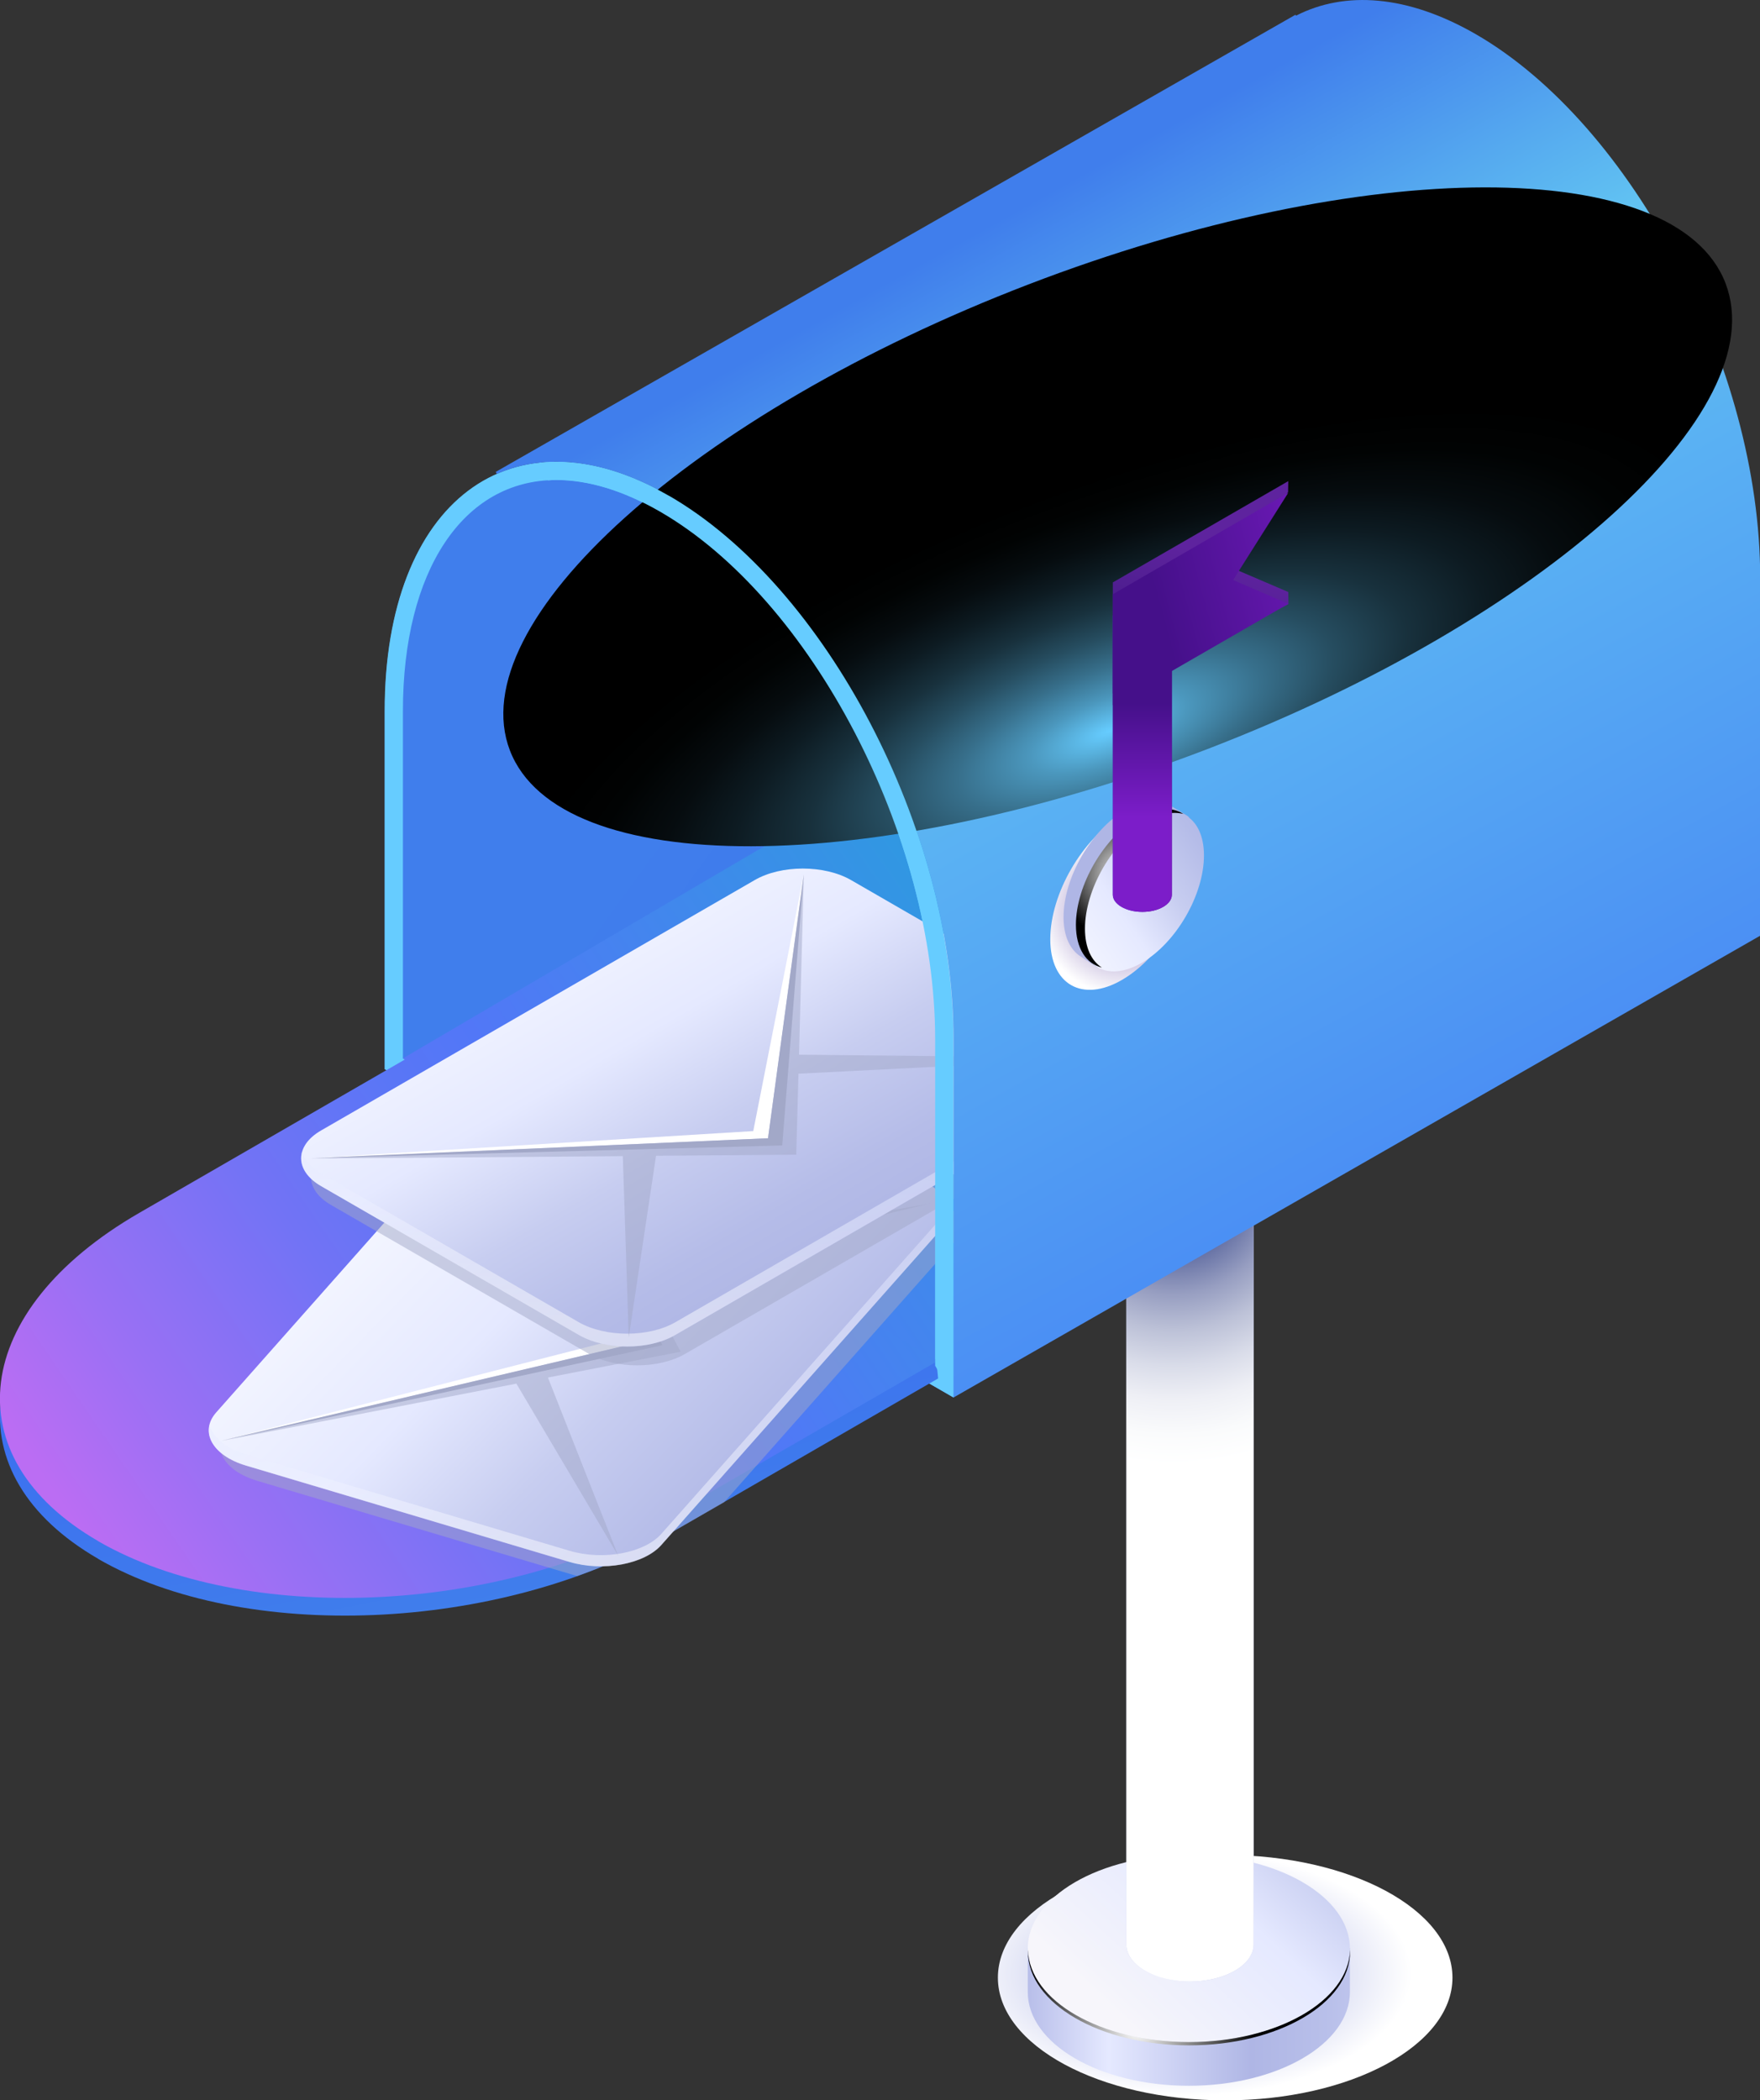 <?xml version="1.0" encoding="UTF-8"?><svg xmlns="http://www.w3.org/2000/svg" xmlns:xlink="http://www.w3.org/1999/xlink" viewBox="0 0 95.4 113.85"><rect x="0" y="0" width="95.4" height="113.85" fill="#333333" stroke="none"/><defs><style>.cls-1{fill:url(#Radial_Gradient_1-2);}.cls-1,.cls-2{mix-blend-mode:color-dodge;}.cls-3{fill:url(#radial-gradient-2);}.cls-3,.cls-4,.cls-5,.cls-6,.cls-7{mix-blend-mode:multiply;}.cls-4{fill:url(#radial-gradient-4);}.cls-8{fill:url(#linear-gradient);}.cls-9{mask:url(#mask);}.cls-10{fill:#6cf;}.cls-11{fill:#fff;}.cls-12{fill:#afb6e5;}.cls-5,.cls-6{fill:#a2a8c8;}.cls-13{fill:url(#radial-gradient-3);mix-blend-mode:screen;}.cls-6,.cls-14,.cls-15{opacity:.5;}.cls-16{fill:url(#New_Gradient_Swatch_copy_36-2);}.cls-17{fill:url(#New_Gradient_Swatch_copy_36);}.cls-18{fill:url(#Linear_Gradient_1);}.cls-19{fill:url(#linear-gradient-8);}.cls-20{fill:url(#linear-gradient-3);}.cls-21{fill:url(#linear-gradient-4);}.cls-22{fill:url(#linear-gradient-2);}.cls-23{fill:url(#linear-gradient-6);}.cls-24{fill:url(#linear-gradient-7);}.cls-25{fill:url(#linear-gradient-5);}.cls-7{fill:url(#radial-gradient);}.cls-14{fill:url(#linear-gradient-11);}.cls-26{fill:url(#linear-gradient-14);}.cls-27{fill:url(#linear-gradient-15);}.cls-28{fill:url(#linear-gradient-13);}.cls-29{fill:url(#linear-gradient-12);}.cls-30{fill:url(#linear-gradient-10);}.cls-31{isolation:isolate;}.cls-15{fill:url(#linear-gradient-9);}.cls-2{fill:url(#Radial_Gradient_1);}</style><radialGradient id="radial-gradient" cx="960.64" cy="-2339.09" fx="960.64" fy="-2339.09" r="10.08" gradientTransform="translate(-1107.78 1650.77) scale(1.22 .66)" gradientUnits="userSpaceOnUse"><stop offset=".19" stop-color="#afb6e5"/><stop offset="1" stop-color="#fff"/></radialGradient><linearGradient id="linear-gradient" x1="110.62" y1="109.33" x2="127.8" y2="109.33" gradientTransform="translate(-54.82)" gradientUnits="userSpaceOnUse"><stop offset="0" stop-color="#b9bfea"/><stop offset=".25" stop-color="#e5e9ff"/><stop offset=".7" stop-color="#afb6e5"/><stop offset=".95" stop-color="#b9c0ea"/><stop offset="1" stop-color="#bdc3ec"/></linearGradient><linearGradient id="linear-gradient-2" x1="4572.25" y1="94.63" x2="4586.08" y2="109.46" gradientTransform="translate(4646.95) rotate(-180) scale(1 -1)" gradientUnits="userSpaceOnUse"><stop offset="0" stop-color="#afb6e5"/><stop offset=".14" stop-color="#b5bce8"/><stop offset=".35" stop-color="#c7cdf0"/><stop offset=".58" stop-color="#e5e9ff"/><stop offset=".95" stop-color="#f4f4fb"/><stop offset="1" stop-color="#f7f6fb"/></linearGradient><radialGradient id="Radial_Gradient_1" cx="61.64" cy="110" fx="61.64" fy="110" r="6.44" gradientTransform="matrix(1, 0, 0, 1, 0, 0)" gradientUnits="userSpaceOnUse"><stop offset="0" stop-color="#fff"/><stop offset="1" stop-color="#000"/></radialGradient><linearGradient id="linear-gradient-3" x1="115.91" y1="86.58" x2="122.71" y2="86.58" xlink:href="#linear-gradient"/><radialGradient id="radial-gradient-2" cx="63.61" cy="64.31" fx="63.61" fy="64.31" r="16.21" gradientTransform="matrix(1, 0, 0, 1, 0, 0)" gradientUnits="userSpaceOnUse"><stop offset=".18" stop-color="#4d5a96"/><stop offset=".25" stop-color="#6a75a7"/><stop offset=".36" stop-color="#979ec1"/><stop offset=".48" stop-color="#bcc1d7"/><stop offset=".6" stop-color="#d9dce9"/><stop offset=".71" stop-color="#eeeff5"/><stop offset=".83" stop-color="#fafbfc"/><stop offset=".93" stop-color="#fff"/></radialGradient><linearGradient id="linear-gradient-4" x1="33.97" y1="46.29" x2="98.92" y2="93.62" gradientTransform="matrix(1, 0, 0, 1, 0, 0)" gradientUnits="userSpaceOnUse"><stop offset="0" stop-color="#407eec"/><stop offset=".09" stop-color="#3f7bec"/><stop offset="1" stop-color="#3863f5"/></linearGradient><linearGradient id="linear-gradient-5" x1="82.03" y1="35.14" x2="6.02" y2="87.81" gradientTransform="matrix(1, 0, 0, 1, 0, 0)" gradientUnits="userSpaceOnUse"><stop offset="0" stop-color="#00c7c5"/><stop offset=".33" stop-color="#2d9be0"/><stop offset=".63" stop-color="#5277f7"/><stop offset=".69" stop-color="#5a76f6"/><stop offset=".79" stop-color="#7273f5"/><stop offset=".91" stop-color="#9970f4"/><stop offset="1" stop-color="#bb6df3"/></linearGradient><linearGradient id="linear-gradient-6" x1="5113.51" y1="1565.22" x2="5157.58" y2="1565.22" gradientTransform="translate(2118.05 3093.28) rotate(-150) skewX(-49.11)" xlink:href="#linear-gradient-4"/><linearGradient id="linear-gradient-7" x1="79.29" y1="35.37" x2="6.1" y2="85.56" xlink:href="#linear-gradient-5"/><linearGradient id="linear-gradient-8" x1="3507.2" y1="-977.75" x2="3507.2" y2="-1009.93" gradientTransform="translate(-1253.54 2834.03) rotate(-45.63) scale(.98 1.02) skewX(30.39)" gradientUnits="userSpaceOnUse"><stop offset="0" stop-color="#afb6e5"/><stop offset=".14" stop-color="#b5bce8"/><stop offset=".35" stop-color="#c7cdf0"/><stop offset=".58" stop-color="#e5e9ff"/><stop offset=".86" stop-color="#f4f6ff"/><stop offset="1" stop-color="#fff"/></linearGradient><linearGradient id="linear-gradient-9" x1="28.26" y1="54.4" x2="33.74" y2="84.87" gradientTransform="matrix(1, 0, 0, 1, 0, 0)" xlink:href="#linear-gradient-8"/><linearGradient id="linear-gradient-10" x1="2621.04" y1="-1239.72" x2="2621.04" y2="-1270.75" gradientTransform="translate(-1493.58 2202.01) rotate(-30) scale(1.15 .87) skewX(23.41)" xlink:href="#linear-gradient-8"/><linearGradient id="linear-gradient-11" x1="39.21" y1="51.81" x2="38.1" y2="71.72" gradientTransform="matrix(1, 0, 0, 1, 0, 0)" xlink:href="#linear-gradient-8"/><linearGradient id="linear-gradient-12" x1="53.27" y1="12.4" x2="96.07" y2="89.7" gradientTransform="matrix(1, 0, 0, 1, 0, 0)" gradientUnits="userSpaceOnUse"><stop offset="0" stop-color="#407eec"/><stop offset=".11" stop-color="#55a9ef"/><stop offset=".18" stop-color="#61c2f2"/><stop offset="1" stop-color="#3863f5"/></linearGradient><radialGradient id="radial-gradient-3" cx="715.33" cy="-4561.49" fx="715.33" fy="-4561.49" r="34.85" gradientTransform="translate(14.42 1914.26) rotate(-21.03) scale(1 .38)" gradientUnits="userSpaceOnUse"><stop offset="0" stop-color="#6cf"/><stop offset=".02" stop-color="#62c5f6"/><stop offset=".13" stop-color="#4b97bd"/><stop offset=".25" stop-color="#376f8b"/><stop offset=".37" stop-color="#264d60"/><stop offset=".49" stop-color="#18313d"/><stop offset=".62" stop-color="#0d1b22"/><stop offset=".74" stop-color="#060c0f"/><stop offset=".87" stop-color="#010303"/><stop offset="1" stop-color="#000"/></radialGradient><radialGradient id="radial-gradient-4" cx="4806.21" cy="49.47" fx="4806.21" fy="49.47" r="4.47" gradientTransform="translate(4867.02) rotate(-180) scale(1 -1)" gradientUnits="userSpaceOnUse"><stop offset="0" stop-color="#8770b8"/><stop offset="1" stop-color="#fff"/></radialGradient><linearGradient id="linear-gradient-13" x1="4800.32" y1="45.03" x2="4810.88" y2="52.26" gradientTransform="translate(4867.02) rotate(-180) scale(1 -1)" xlink:href="#linear-gradient-8"/><radialGradient id="Radial_Gradient_1-2" cx="4806" cy="47.39" fx="4806" fy="47.39" r="3.67" gradientTransform="translate(4867.02) rotate(-180) scale(1 -1)" xlink:href="#Radial_Gradient_1"/><linearGradient id="linear-gradient-14" x1="60.32" y1="41.4" x2="63.51" y2="41.4" gradientTransform="matrix(1, 0, 0, 1, 0, 0)" gradientUnits="userSpaceOnUse"><stop offset="0" stop-color="#3b3aba"/><stop offset=".14" stop-color="#564bd7"/><stop offset=".23" stop-color="#6152e3"/><stop offset=".4" stop-color="#4528c9"/><stop offset=".48" stop-color="#4221a9"/><stop offset=".57" stop-color="#3f1b8c"/><stop offset=".63" stop-color="#3f1982"/><stop offset=".87" stop-color="#5e239e"/><stop offset="1" stop-color="#491c8b"/></linearGradient><linearGradient id="Linear_Gradient_1" x1="61.98" y1="38.36" x2="61.98" y2="45.76" gradientTransform="matrix(1, 0, 0, 1, 0, 0)" gradientUnits="userSpaceOnUse"><stop offset="0" stop-color="#fff"/><stop offset="1" stop-color="#000"/></linearGradient><mask id="mask" x="59.48" y="33.37" width="4.99" height="17.9" maskUnits="userSpaceOnUse"><rect class="cls-18" x="59.48" y="33.98" width="4.99" height="17.29"/></mask><linearGradient id="New_Gradient_Swatch_copy_36" x1="61.91" y1="37.44" x2="61.91" y2="44.31" gradientTransform="matrix(1, 0, 0, 1, 0, 0)" gradientUnits="userSpaceOnUse"><stop offset=".1" stop-color="#45108a"/><stop offset="1" stop-color="#7c1dc9"/></linearGradient><linearGradient id="linear-gradient-15" x1="63.28" y1="37.33" x2="65.77" y2="30.17" gradientTransform="matrix(1, 0, 0, 1, 0, 0)" gradientUnits="userSpaceOnUse"><stop offset=".08" stop-color="#3f1982"/><stop offset="1" stop-color="#5e239e"/></linearGradient><linearGradient id="New_Gradient_Swatch_copy_36-2" x1="61.5" y1="33.43" x2="75.24" y2="29.71" xlink:href="#New_Gradient_Swatch_copy_36"/></defs><g class="cls-31"><g id="Layer_2"><g id="Layer_1-2"><g><ellipse class="cls-7" cx="66.41" cy="107.2" rx="12.32" ry="6.65"/><path class="cls-8" d="M73.17,105.59h-17.46v2.39c0,2.81,3.91,5.08,8.73,5.08s8.73-2.28,8.73-5.08v-2.39Z"/><ellipse class="cls-22" cx="64.44" cy="105.62" rx="8.73" ry="5.08"/><path class="cls-2" d="M64.44,110.69c-4.77,0-8.64-2.23-8.72-4.99,0,.03,0,.06,0,.09,0,2.81,3.91,5.08,8.73,5.08s8.73-2.28,8.73-5.08c0-.03,0-.06,0-.09-.08,2.76-3.96,4.99-8.72,4.99Z"/><path class="cls-20" d="M67.96,65.74h-6.91v39.66c0,1.11,1.55,2.01,3.45,2.01s3.45-.9,3.45-2.01v-39.66Z"/><path class="cls-3" d="M67.96,65.74h-6.91v39.66c0,1.11,1.55,2.01,3.45,2.01s3.45-.9,3.45-2.01v-39.66Z"/><path class="cls-21" d="M51.69,75.75l-30.83-17.8v-19.41c0-11.35,6.9-16.57,15.42-11.66h0c8.51,4.92,15.42,18.1,15.42,29.46v19.41Z"/><polygon class="cls-25" points="20.85 57.95 67.25 30.72 51.69 75.75 20.85 57.95"/><path class="cls-10" d="M36.27,26.88h0c-8.51-4.92-15.42,.3-15.42,11.66v19.41l30.83,17.8v-19.41c0-11.35-6.9-24.54-15.42-29.46Zm14.43,47.16l-28.86-16.66v-18.84c0-7.6,3.26-12.52,8.31-12.52,1.76,0,3.65,.58,5.63,1.72,8.23,4.75,14.92,17.58,14.92,28.6v17.7Z"/><path class="cls-23" d="M5.33,84.5h0c-7.9-4.56-6.91-12.52,2.21-17.79l14.72-8.5,28.5,15.57,.09,.94-14.72,8.5c-9.12,5.26-22.91,5.84-30.81,1.28Z"/><path class="cls-24" d="M5.33,83.54h0c-7.9-4.56-6.91-12.52,2.21-17.79l14.72-8.5,28.59,16.51-14.72,8.5c-9.12,5.26-22.91,5.84-30.81,1.28Z"/><g><path class="cls-6" d="M36.14,83.22l3.11-1.79,12.35-13.95c.93-1.05,.2-2.34-1.62-2.88l-17.53-5.22c-1.82-.54-4.05-.13-4.98,.92l-15.14,17.09c-.93,1.05-.21,2.34,1.62,2.88l17.33,5.16c1.71-.61,3.35-1.34,4.86-2.21Z"/><path class="cls-19" d="M26.86,59.47l-15.14,17.09c-.93,1.05-.21,2.34,1.62,2.88l17.53,5.22c1.82,.54,4.05,.13,4.98-.92l15.14-17.09c.93-1.05,.21-2.34-1.62-2.88l-17.53-5.22c-1.82-.54-4.05-.13-4.98,.92Z"/><path class="cls-15" d="M50.99,66.05l-15.14,17.09c-.93,1.05-3.16,1.46-4.98,.92l-17.53-5.22c-1.11-.33-1.81-.94-1.98-1.61-.22,.88,.53,1.79,1.98,2.22l17.53,5.22c1.82,.54,4.05,.13,4.98-.92l15.14-17.09c.36-.41,.47-.85,.36-1.28-.06,.23-.17,.45-.36,.66Z"/><path class="cls-6" d="M50.42,65.23l-15.74,3.83,2.21,4.21s-3.14,.61-7.19,1.4l3.81,9.66s-5.01-8.47-5.52-9.33c-7.14,1.39-15.99,3.11-15.99,3.1l22.96-5.4s-5.75-13.98-5.73-13.99l4.92,9.36c1.66-.29,16.26-2.84,16.26-2.83Z"/><polygon class="cls-11" points="12 78.09 34.96 72.69 29.23 58.7 34 72.46 12 78.09"/><polygon class="cls-5" points="12 78.09 34.96 72.69 29.23 58.7 35.9 72.92 12 78.09"/></g><g><path class="cls-6" d="M41.43,48.73l-23.5,13.57c-1.44,.83-1.43,2.19,.02,3.02l13.96,8.06c1.45,.84,3.8,.84,5.24,0l23.5-13.57c1.44-.83,1.43-2.19-.02-3.02l-13.96-8.06c-1.45-.84-3.8-.84-5.24,0Z"/><path class="cls-30" d="M40.9,47.71l-23.5,13.57c-1.44,.83-1.43,2.19,.02,3.02l13.96,8.06c1.45,.84,3.8,.84,5.24,0l23.5-13.57c1.44-.83,1.43-2.19-.02-3.02l-13.96-8.06c-1.45-.84-3.8-.84-5.24,0Z"/><path class="cls-14" d="M60.11,58.1l-23.5,13.57c-1.44,.83-3.79,.83-5.24,0l-13.96-8.06c-.58-.33-.91-.75-1.04-1.18-.19,.66,.15,1.36,1.04,1.87l13.96,8.06c1.45,.84,3.8,.84,5.24,0l23.5-13.57c.87-.5,1.2-1.19,1.02-1.85-.12,.42-.46,.83-1.02,1.15Z"/><path class="cls-6" d="M60.32,57.34l-17.04,.86-.12,4.39s-3.32,.03-7.6,.06l-1.48,9.85s-.29-8.93-.32-9.83c-7.55,.06-16.9,.13-16.9,.12l24.77-1.08s1.92-14.3,1.94-14.3l-.26,9.76c1.74,.02,17.02,.17,17.01,.19Z"/><polygon class="cls-11" points="16.86 62.78 41.63 61.7 43.57 47.39 40.83 61.31 16.86 62.78"/><polygon class="cls-5" points="16.86 62.78 41.63 61.7 43.57 47.39 42.4 62.09 16.86 62.78"/></g><path class="cls-29" d="M79.99,1.85h0c-3.7-2.13-7.09-2.36-9.74-1l-.03-.05L26.87,25.58l.06,.11c2.59-1.14,5.83-.84,9.34,1.19h0c8.51,4.92,15.42,18.1,15.42,29.46v19.41l43.72-25.03V31.31c0-11.35-6.9-24.54-15.42-29.46Z"/><path class="cls-13" d="M93.53,15.35c2.67,6.96-9.91,18.27-28.1,25.26-18.2,6.99-35.11,7.02-37.79,.07-2.67-6.96,9.91-18.27,28.1-25.26,18.2-6.99,35.11-7.02,37.79-.07Z"/><g><path class="cls-4" d="M56.93,50.91c0,2.46,1.74,3.45,3.88,2.21,2.15-1.24,3.88-4.24,3.88-6.7s-1.74-3.45-3.88-2.21c-2.15,1.24-3.88,4.24-3.88,6.7Z"/><path class="cls-12" d="M57.65,49.72c0,1.04,.36,1.78,.95,2.14,.02,.01,.77,.51,.78,.52,.61,.34,.22-.43,1.15-.97,1.86-1.08,3.37-3.68,3.37-5.82,0-1.06,.98-1.07,.38-1.42-.02,0-.88-.53-.9-.54-.61-.33-1.44-.27-2.36,.26-1.86,1.08-3.37,3.68-3.37,5.82Z"/><path class="cls-28" d="M58.52,50.27c0,2.14,1.51,3,3.37,1.92,1.86-1.08,3.37-3.68,3.37-5.82s-1.51-3-3.37-1.92c-1.86,1.08-3.37,3.68-3.37,5.82Z"/><path class="cls-1" d="M61.69,44.31c.97-.56,1.84-.59,2.45-.19-.55-.14-1.23-.03-1.96,.4-1.86,1.08-3.37,3.68-3.37,5.82,0,1.03,.35,1.75,.92,2.11-.85-.21-1.41-1.03-1.41-2.32,0-2.14,1.51-4.74,3.37-5.82Z"/></g><path class="cls-26" d="M63.51,33.37h-3.19v15.13c0,.51,.71,.93,1.6,.93s1.6-.42,1.6-.93v-15.13Z"/><g class="cls-9"><path class="cls-17" d="M63.51,33.37h-3.19v15.13c0,.51,.71,.93,1.6,.93s1.6-.42,1.6-.93v-15.13Z"/></g><polygon class="cls-27" points="69.83 32.09 69.84 32.75 60.32 37.58 60.32 31.57 69.83 26.08 69.82 26.67 66.84 30.81 69.83 32.09"/><polygon class="cls-16" points="69.83 32.73 60.32 38.22 60.32 32.21 69.83 26.71 66.84 31.44 69.83 32.73"/><path class="cls-10" d="M36.27,26.88h0c-2.53-1.46-4.91-2.02-7.02-1.8l.44,.96c.15,0,.3-.03,.45-.03,1.76,0,3.65,.58,5.63,1.72,8.23,4.75,14.92,17.58,14.92,28.6v17.7l.99,1.71v-19.41c0-11.35-6.9-24.54-15.42-29.46Z"/></g></g></g></g></svg>